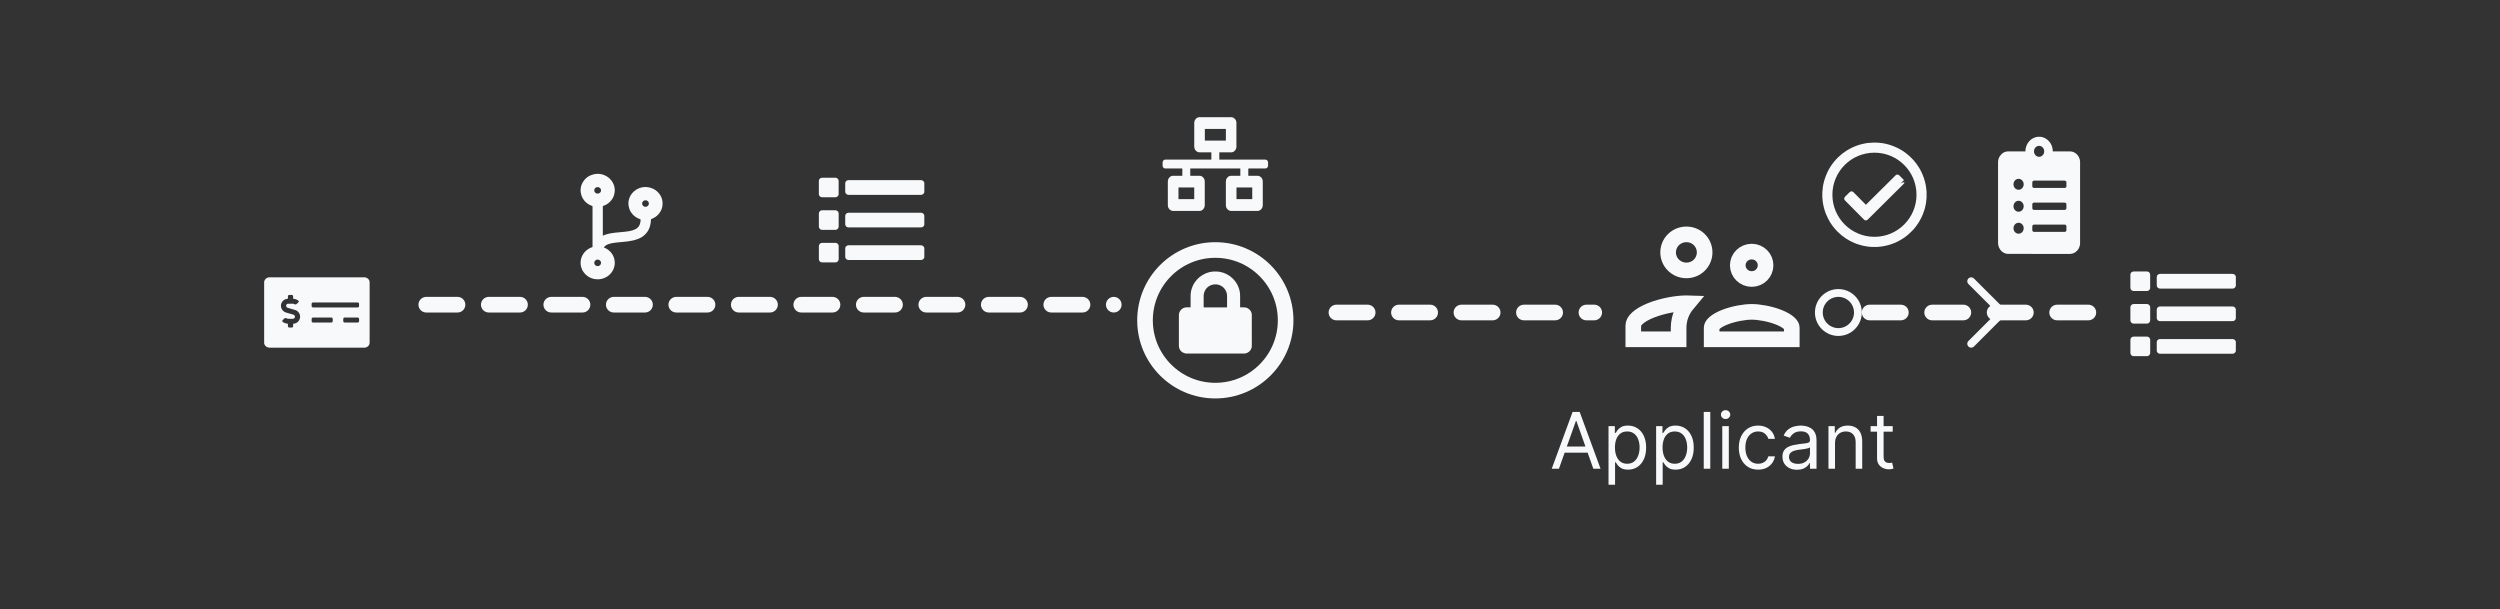 <svg width="320" height="78" viewBox="0 0 320 78" fill="none" xmlns="http://www.w3.org/2000/svg">
<rect x="0" y="0" width="320" height="78" fill="#333333" stroke="none"/>
<line x1="171.062" y1="40" x2="204.062" y2="40" stroke="#F8F9FA" stroke-width="2" stroke-linecap="round" stroke-dasharray="4 4"/>
<line x1="239.312" y1="40" x2="267.312" y2="40" stroke="#F8F9FA" stroke-width="2" stroke-linecap="round" stroke-dasharray="4 4"/>
<path d="M252.312 36L256.313 40L252.312 44" stroke="#F8F9FA" stroke-linecap="round"/>
<circle cx="235.312" cy="40" r="2.5" stroke="#F8F9FA"/>
<line x1="54.562" y1="39" x2="142.562" y2="39" stroke="#F8F9FA" stroke-width="2" stroke-linecap="round" stroke-dasharray="4 4"/>
<circle cx="155.562" cy="41" r="9" stroke="#F8F9FA" stroke-width="2"/>
<path d="M84.797 25.812C84.786 25.718 84.77 25.625 84.747 25.532C84.709 25.378 84.65 25.23 84.574 25.088C84.467 24.889 84.332 24.709 84.167 24.551C83.986 24.378 83.781 24.236 83.548 24.136C83.416 24.08 83.277 24.035 83.137 23.997C83.038 23.971 82.932 23.966 82.83 23.951C82.661 23.925 82.493 23.938 82.325 23.958C82.145 23.979 81.969 24.026 81.801 24.092C81.555 24.189 81.332 24.324 81.138 24.5C80.846 24.765 80.64 25.081 80.526 25.453C80.472 25.631 80.44 25.811 80.437 25.994C80.435 26.133 80.45 26.274 80.474 26.412C80.496 26.541 80.531 26.669 80.577 26.792C80.666 27.034 80.804 27.251 80.981 27.442C81.238 27.722 81.548 27.927 81.918 28.046C81.978 28.065 82.005 28.106 82 28.167C81.999 28.17 81.999 28.172 81.999 28.175C81.992 28.357 81.958 28.533 81.898 28.705C81.817 28.936 81.674 29.123 81.464 29.26C81.314 29.358 81.152 29.429 80.979 29.478C80.867 29.51 80.754 29.541 80.64 29.567C80.546 29.587 80.449 29.6 80.353 29.614C80.236 29.631 80.118 29.649 80 29.662C79.84 29.68 79.678 29.693 79.517 29.708C79.342 29.725 79.166 29.741 78.99 29.758C78.889 29.768 78.788 29.776 78.688 29.789C78.573 29.804 78.458 29.822 78.343 29.839C78.251 29.854 78.159 29.866 78.069 29.885C77.945 29.912 77.822 29.941 77.7 29.975C77.583 30.008 77.467 30.047 77.352 30.087C77.288 30.108 77.228 30.137 77.16 30.164V30.106C77.16 28.883 77.16 27.66 77.16 26.436C77.16 26.426 77.161 26.415 77.16 26.405C77.158 26.383 77.168 26.373 77.19 26.365C77.255 26.342 77.319 26.317 77.383 26.291C77.714 26.155 77.989 25.947 78.213 25.676C78.402 25.449 78.54 25.197 78.612 24.913C78.641 24.797 78.667 24.679 78.68 24.561C78.703 24.368 78.691 24.176 78.655 23.985C78.627 23.834 78.583 23.688 78.522 23.548C78.461 23.407 78.384 23.275 78.293 23.15C78.028 22.786 77.676 22.53 77.245 22.375C77.062 22.309 76.872 22.272 76.678 22.257C76.465 22.242 76.252 22.25 76.044 22.298C75.905 22.331 75.767 22.375 75.635 22.427C75.304 22.558 75.03 22.764 74.805 23.03C74.644 23.219 74.523 23.43 74.438 23.661C74.387 23.802 74.35 23.946 74.331 24.093C74.305 24.291 74.306 24.488 74.341 24.686C74.364 24.816 74.396 24.942 74.44 25.067C74.524 25.303 74.65 25.515 74.815 25.706C75.075 26.009 75.399 26.226 75.785 26.355C75.83 26.37 75.844 26.388 75.844 26.434C75.843 28.145 75.843 29.855 75.843 31.566C75.843 31.574 75.842 31.582 75.843 31.59C75.846 31.616 75.837 31.628 75.808 31.638C75.735 31.662 75.662 31.688 75.592 31.719C75.293 31.854 75.035 32.042 74.824 32.287C74.612 32.533 74.462 32.811 74.381 33.123C74.347 33.256 74.324 33.391 74.316 33.528C74.302 33.763 74.331 33.994 74.398 34.221C74.46 34.43 74.553 34.626 74.678 34.807C74.825 35.021 75.007 35.202 75.223 35.353C75.389 35.469 75.568 35.561 75.76 35.628C75.923 35.684 76.091 35.725 76.265 35.737C76.281 35.739 76.297 35.746 76.312 35.75H76.691C76.707 35.746 76.722 35.739 76.739 35.737C76.922 35.722 77.098 35.678 77.271 35.617C77.556 35.515 77.806 35.361 78.023 35.158C78.276 34.921 78.46 34.643 78.574 34.319C78.627 34.166 78.663 34.01 78.68 33.851C78.698 33.69 78.694 33.529 78.671 33.368C78.651 33.217 78.615 33.071 78.563 32.929C78.499 32.752 78.411 32.586 78.298 32.434C78.069 32.124 77.779 31.883 77.417 31.727C77.377 31.709 77.338 31.691 77.285 31.667C77.347 31.601 77.398 31.538 77.457 31.483C77.571 31.375 77.712 31.307 77.861 31.255C77.953 31.223 78.047 31.198 78.141 31.172C78.204 31.155 78.268 31.142 78.332 31.13C78.426 31.112 78.52 31.093 78.614 31.08C78.747 31.062 78.88 31.048 79.014 31.033C79.121 31.021 79.229 31.01 79.337 31C79.42 30.992 79.503 30.986 79.586 30.978C79.699 30.968 79.812 30.956 79.925 30.945C80.067 30.93 80.209 30.919 80.35 30.899C80.526 30.873 80.703 30.843 80.878 30.809C81.004 30.785 81.131 30.762 81.252 30.724C81.428 30.67 81.601 30.606 81.772 30.54C81.982 30.458 82.173 30.343 82.35 30.207C82.569 30.041 82.752 29.844 82.901 29.615C83.027 29.42 83.123 29.213 83.187 28.993C83.228 28.854 83.262 28.712 83.284 28.569C83.308 28.415 83.317 28.259 83.326 28.103C83.329 28.063 83.341 28.041 83.379 28.03C83.402 28.023 83.425 28.015 83.448 28.006C83.781 27.876 84.061 27.677 84.293 27.415C84.534 27.143 84.692 26.831 84.768 26.482C84.794 26.36 84.805 26.234 84.811 26.109C84.816 26.01 84.808 25.911 84.797 25.812ZM76.499 34.063C76.255 34.062 76.064 33.879 76.064 33.641C76.063 33.414 76.26 33.225 76.501 33.224C76.734 33.224 76.942 33.42 76.931 33.644C76.941 33.867 76.741 34.065 76.499 34.063ZM76.497 24.784C76.258 24.782 76.064 24.595 76.064 24.368C76.063 24.13 76.255 23.947 76.499 23.945C76.741 23.944 76.94 24.141 76.931 24.364C76.942 24.59 76.732 24.786 76.497 24.784ZM82.622 26.469C82.384 26.478 82.185 26.27 82.188 26.049C82.191 25.823 82.385 25.631 82.625 25.632C82.862 25.632 83.057 25.824 83.058 26.054C83.058 26.28 82.858 26.477 82.622 26.469Z" fill="#F8F9FA"/>
<path d="M162.292 20.677C162.231 20.52 162.122 20.442 161.971 20.433C161.954 20.432 161.937 20.433 161.921 20.433H156.138C156.064 20.433 156.073 20.438 156.072 20.359C156.072 20.092 156.072 19.825 156.072 19.558V19.499H156.12C156.615 19.499 157.111 19.5 157.606 19.499C157.792 19.498 157.947 19.415 158.076 19.268C158.16 19.173 158.216 19.06 158.246 18.932C158.256 18.889 158.263 18.844 158.263 18.8C158.263 17.767 158.265 16.734 158.262 15.701C158.261 15.498 158.175 15.329 158.042 15.193C157.949 15.099 157.842 15.034 157.716 15.015C157.667 15.007 157.617 15.001 157.568 15.001C156.226 15 154.884 15 153.542 15C153.303 15 153.117 15.114 152.979 15.328C152.925 15.412 152.887 15.505 152.876 15.609C152.871 15.659 152.864 15.709 152.864 15.758C152.863 16.758 152.862 17.758 152.864 18.758C152.864 19.03 152.977 19.237 153.18 19.385C153.29 19.465 153.41 19.5 153.54 19.499C154.028 19.498 154.517 19.499 155.005 19.499H155.051C155.052 19.519 155.053 19.536 155.053 19.553C155.053 19.827 155.053 20.101 155.053 20.374C155.053 20.432 155.053 20.433 154.999 20.433C153.062 20.433 151.124 20.433 149.186 20.432C149.06 20.432 148.952 20.474 148.877 20.591C148.854 20.626 148.842 20.671 148.825 20.711C148.822 20.717 148.817 20.722 148.812 20.728V21.272C148.819 21.289 148.826 21.306 148.833 21.323C148.894 21.479 149.002 21.558 149.154 21.565C149.17 21.566 149.185 21.566 149.201 21.566H151.285C151.321 21.566 151.338 21.585 151.339 21.624C151.339 21.898 151.339 22.171 151.338 22.445C151.338 22.462 151.337 22.479 151.336 22.499H151.287C150.913 22.499 150.538 22.5 150.163 22.499C149.923 22.498 149.737 22.612 149.599 22.826C149.545 22.91 149.506 23.003 149.495 23.107C149.489 23.163 149.482 23.22 149.482 23.276C149.481 24.273 149.48 25.271 149.483 26.268C149.483 26.535 149.598 26.738 149.798 26.884C149.91 26.965 150.032 27 150.164 27C151.29 26.999 152.415 27 153.541 26.998C153.786 26.998 153.972 26.873 154.106 26.647C154.177 26.526 154.209 26.395 154.209 26.251C154.208 25.25 154.209 24.248 154.208 23.247C154.208 22.971 154.096 22.762 153.89 22.613C153.82 22.561 153.744 22.525 153.661 22.514C153.612 22.507 153.564 22.5 153.516 22.5C153.144 22.499 152.773 22.499 152.402 22.499H152.357C152.356 22.481 152.354 22.467 152.354 22.453C152.354 22.174 152.355 21.895 152.354 21.615C152.353 21.575 152.364 21.564 152.4 21.564C154.506 21.565 156.612 21.565 158.719 21.564C158.752 21.564 158.764 21.573 158.764 21.613C158.763 21.893 158.764 22.174 158.764 22.454C158.764 22.467 158.762 22.48 158.761 22.499H158.718C158.342 22.499 157.966 22.5 157.59 22.499C157.352 22.499 157.167 22.611 157.029 22.824C156.974 22.909 156.934 23.002 156.923 23.108C156.918 23.159 156.911 23.21 156.911 23.261C156.91 24.261 156.909 25.261 156.911 26.261C156.911 26.532 157.025 26.737 157.227 26.885C157.337 26.965 157.456 27 157.587 27C158.714 26.999 159.84 26.998 160.967 27C161.265 27 161.521 26.774 161.605 26.483C161.625 26.414 161.636 26.338 161.636 26.266C161.638 25.255 161.638 24.244 161.636 23.234C161.635 22.965 161.522 22.761 161.32 22.614C161.21 22.534 161.089 22.499 160.957 22.499C160.582 22.5 160.208 22.499 159.833 22.499H159.785C159.784 22.481 159.783 22.464 159.783 22.448C159.783 22.172 159.783 21.897 159.783 21.622C159.783 21.584 159.8 21.565 159.833 21.565C160.539 21.565 161.244 21.565 161.949 21.565C162.072 21.565 162.175 21.52 162.248 21.407C162.271 21.372 162.283 21.328 162.3 21.287C162.303 21.281 162.308 21.276 162.312 21.27V20.728C162.306 20.711 162.299 20.694 162.292 20.677L162.292 20.677ZM152.862 23.999V25.491H150.845V23.999H152.862ZM154.22 17.999V16.507H156.912V17.999H154.22ZM160.287 23.999V25.491H158.27V23.999H160.287Z" fill="#F8F9FA"/>
<path d="M118.313 23.397V24.603C118.304 24.625 118.294 24.647 118.286 24.669C118.234 24.816 118.078 24.93 117.919 24.938C117.899 24.939 117.879 24.939 117.858 24.939C114.787 24.939 111.715 24.939 108.643 24.939C108.502 24.939 108.382 24.898 108.289 24.793C108.226 24.721 108.189 24.636 108.189 24.54C108.188 24.179 108.186 23.818 108.19 23.458C108.192 23.292 108.281 23.174 108.429 23.1C108.494 23.068 108.565 23.058 108.639 23.058C111.714 23.058 114.789 23.058 117.865 23.058C118.054 23.058 118.196 23.138 118.279 23.31C118.292 23.338 118.301 23.368 118.313 23.397Z" fill="#F8F9FA"/>
<path d="M118.313 31.736V32.942C118.304 32.964 118.294 32.986 118.286 33.008C118.234 33.156 118.078 33.27 117.919 33.277C117.899 33.278 117.879 33.278 117.858 33.278C114.787 33.278 111.715 33.278 108.643 33.279C108.502 33.279 108.382 33.238 108.289 33.132C108.226 33.06 108.189 32.975 108.189 32.879C108.188 32.518 108.186 32.158 108.19 31.797C108.192 31.632 108.281 31.514 108.429 31.44C108.494 31.407 108.565 31.397 108.639 31.397C111.714 31.398 114.789 31.397 117.865 31.398C118.054 31.398 118.196 31.478 118.279 31.65C118.292 31.677 118.301 31.707 118.313 31.736Z" fill="#F8F9FA"/>
<path d="M118.312 27.57V28.769C118.303 28.791 118.294 28.814 118.285 28.836C118.234 28.966 118.142 29.054 118.006 29.089C117.955 29.102 117.9 29.104 117.847 29.104C115.874 29.105 113.901 29.105 111.927 29.105C110.831 29.105 109.735 29.104 108.639 29.106C108.518 29.106 108.411 29.079 108.322 28.996C108.237 28.917 108.188 28.821 108.188 28.704C108.187 28.348 108.188 27.992 108.188 27.636C108.187 27.429 108.363 27.246 108.562 27.233C108.599 27.231 108.637 27.229 108.674 27.229C111.73 27.228 114.786 27.228 117.843 27.228C117.953 27.228 118.058 27.245 118.147 27.315C118.224 27.375 118.277 27.45 118.299 27.545C118.301 27.554 118.308 27.562 118.312 27.57Z" fill="#F8F9FA"/>
<path d="M107.349 28.986C107.349 29.184 107.24 29.336 107.053 29.401C107.018 29.412 106.98 29.42 106.944 29.42C106.369 29.421 105.793 29.423 105.217 29.42C105.037 29.419 104.866 29.281 104.829 29.104C104.821 29.065 104.816 29.025 104.816 28.986C104.815 28.713 104.815 28.44 104.815 28.166C104.815 27.893 104.818 27.618 104.814 27.343C104.812 27.14 104.951 26.978 105.124 26.931C105.163 26.92 105.205 26.916 105.245 26.916C105.803 26.915 106.36 26.914 106.918 26.915C107.122 26.915 107.287 27.044 107.337 27.238C107.346 27.274 107.349 27.311 107.349 27.347C107.349 27.894 107.35 28.44 107.349 28.986Z" fill="#F8F9FA"/>
<path d="M107.346 24.82C107.345 24.984 107.276 25.114 107.129 25.197C107.075 25.228 107.018 25.248 106.955 25.249C106.876 25.25 106.797 25.251 106.718 25.251C106.232 25.251 105.745 25.25 105.258 25.252C105.14 25.252 105.035 25.221 104.949 25.142C104.862 25.062 104.813 24.963 104.813 24.843C104.813 24.28 104.813 23.718 104.813 23.155C104.812 22.986 104.934 22.83 105.079 22.778C105.137 22.756 105.195 22.75 105.256 22.75C105.53 22.75 105.804 22.75 106.078 22.75V22.751C106.365 22.751 106.652 22.749 106.939 22.752C107.102 22.753 107.219 22.834 107.297 22.974C107.333 23.038 107.346 23.107 107.346 23.178C107.347 23.725 107.348 24.273 107.346 24.82Z" fill="#F8F9FA"/>
<path d="M107.351 33.159C107.35 33.344 107.251 33.497 107.063 33.567C107.032 33.578 106.998 33.584 106.965 33.584C106.376 33.585 105.788 33.586 105.199 33.584C105.054 33.583 104.905 33.475 104.846 33.325C104.825 33.272 104.817 33.218 104.817 33.16C104.818 32.611 104.819 32.061 104.816 31.511C104.815 31.317 104.935 31.165 105.101 31.107C105.15 31.09 105.206 31.088 105.259 31.087C105.534 31.086 105.809 31.087 106.084 31.087V31.087C106.371 31.087 106.658 31.085 106.945 31.088C107.107 31.09 107.223 31.172 107.301 31.309C107.337 31.373 107.351 31.442 107.351 31.513C107.351 32.062 107.352 32.61 107.351 33.159Z" fill="#F8F9FA"/>
<path d="M286.188 35.397V36.603C286.179 36.625 286.169 36.647 286.161 36.669C286.109 36.816 285.953 36.93 285.794 36.938C285.774 36.939 285.754 36.939 285.733 36.939C282.662 36.939 279.59 36.938 276.518 36.939C276.377 36.939 276.257 36.898 276.164 36.792C276.101 36.721 276.064 36.636 276.064 36.539C276.063 36.179 276.061 35.818 276.065 35.458C276.067 35.292 276.156 35.174 276.304 35.1C276.369 35.068 276.44 35.058 276.514 35.058C279.589 35.058 282.664 35.058 285.74 35.058C285.929 35.058 286.071 35.138 286.154 35.31C286.167 35.338 286.176 35.368 286.188 35.397Z" fill="#F8F9FA"/>
<path d="M286.188 43.736V44.942C286.179 44.964 286.169 44.986 286.161 45.008C286.109 45.156 285.953 45.27 285.794 45.277C285.774 45.278 285.754 45.278 285.733 45.278C282.662 45.278 279.59 45.278 276.518 45.279C276.377 45.279 276.257 45.238 276.164 45.132C276.101 45.06 276.064 44.975 276.064 44.879C276.063 44.518 276.061 44.158 276.065 43.797C276.067 43.632 276.156 43.514 276.304 43.44C276.369 43.407 276.44 43.397 276.514 43.397C279.589 43.398 282.664 43.397 285.74 43.398C285.929 43.398 286.071 43.478 286.154 43.65C286.167 43.678 286.176 43.707 286.188 43.736Z" fill="#F8F9FA"/>
<path d="M286.187 39.57V40.769C286.178 40.791 286.169 40.814 286.16 40.836C286.109 40.966 286.017 41.054 285.881 41.089C285.83 41.102 285.775 41.104 285.722 41.104C283.749 41.105 281.776 41.105 279.802 41.105C278.706 41.105 277.61 41.104 276.514 41.106C276.393 41.106 276.286 41.079 276.197 40.996C276.112 40.917 276.063 40.821 276.063 40.704C276.062 40.348 276.063 39.992 276.063 39.636C276.062 39.429 276.238 39.246 276.437 39.233C276.474 39.231 276.512 39.228 276.549 39.228C279.605 39.228 282.661 39.228 285.718 39.228C285.828 39.228 285.933 39.245 286.022 39.315C286.099 39.375 286.152 39.45 286.174 39.545C286.176 39.554 286.183 39.562 286.187 39.57Z" fill="#F8F9FA"/>
<path d="M275.224 40.986C275.224 41.184 275.115 41.336 274.928 41.401C274.893 41.412 274.855 41.42 274.819 41.42C274.244 41.421 273.668 41.423 273.092 41.42C272.912 41.419 272.741 41.281 272.704 41.104C272.696 41.065 272.691 41.025 272.691 40.986C272.69 40.713 272.69 40.44 272.69 40.166C272.69 39.893 272.693 39.618 272.689 39.343C272.687 39.139 272.826 38.978 272.999 38.931C273.038 38.92 273.08 38.916 273.12 38.916C273.678 38.914 274.235 38.914 274.793 38.915C274.997 38.915 275.162 39.044 275.212 39.238C275.221 39.274 275.224 39.311 275.224 39.347C275.224 39.894 275.225 40.44 275.224 40.986Z" fill="#F8F9FA"/>
<path d="M275.221 36.82C275.22 36.984 275.151 37.114 275.004 37.197C274.95 37.228 274.893 37.248 274.83 37.249C274.751 37.25 274.672 37.251 274.593 37.251C274.107 37.251 273.62 37.25 273.133 37.252C273.015 37.252 272.91 37.221 272.824 37.142C272.737 37.062 272.688 36.963 272.688 36.843C272.688 36.281 272.688 35.718 272.688 35.155C272.687 34.986 272.809 34.83 272.954 34.778C273.012 34.756 273.07 34.75 273.131 34.75C273.405 34.75 273.679 34.75 273.953 34.75V34.751C274.24 34.751 274.527 34.749 274.814 34.752C274.977 34.753 275.094 34.834 275.172 34.974C275.208 35.038 275.221 35.107 275.221 35.178C275.222 35.725 275.223 36.273 275.221 36.82Z" fill="#F8F9FA"/>
<path d="M275.226 45.159C275.225 45.344 275.126 45.497 274.938 45.567C274.907 45.578 274.873 45.584 274.84 45.584C274.251 45.585 273.663 45.586 273.074 45.584C272.929 45.583 272.78 45.475 272.721 45.325C272.7 45.272 272.692 45.218 272.692 45.16C272.693 44.611 272.694 44.061 272.691 43.511C272.69 43.316 272.81 43.165 272.976 43.107C273.025 43.09 273.081 43.088 273.134 43.087C273.409 43.086 273.684 43.087 273.959 43.087V43.087C274.246 43.087 274.533 43.085 274.82 43.088C274.982 43.09 275.098 43.172 275.176 43.309C275.212 43.373 275.226 43.442 275.226 43.513C275.226 44.062 275.227 44.61 275.226 45.159Z" fill="#F8F9FA"/>
<path d="M266.238 20.582C266.209 20.307 266.101 20.069 265.933 19.861C265.733 19.613 265.48 19.458 265.179 19.399C265.098 19.383 265.014 19.378 264.932 19.378C264.233 19.376 263.534 19.377 262.835 19.377H262.757C262.742 18.757 262.512 18.254 262.056 17.879C261.707 17.592 261.306 17.473 260.868 17.505C260.033 17.568 259.261 18.318 259.247 19.377H259.175C258.478 19.377 257.78 19.378 257.083 19.377C256.623 19.376 256.26 19.579 255.99 19.973C255.835 20.201 255.757 20.46 255.751 20.743C255.75 20.756 255.75 20.77 255.75 20.783C255.75 24.219 255.75 27.656 255.75 31.093C255.75 31.314 255.794 31.524 255.888 31.72C256.089 32.136 256.406 32.39 256.835 32.48C256.91 32.495 256.988 32.498 257.064 32.498C257.657 32.5 258.251 32.499 258.845 32.499C260.872 32.499 262.899 32.498 264.926 32.5C265.2 32.5 265.449 32.425 265.674 32.26C265.976 32.04 266.162 31.737 266.232 31.353C266.239 31.319 266.244 31.284 266.25 31.249V20.627C266.246 20.612 266.24 20.597 266.238 20.582ZM258.378 22.889C258.731 22.883 259.03 23.201 259.033 23.582C259.036 23.979 258.729 24.29 258.385 24.291C258.022 24.292 257.728 23.98 257.726 23.593C257.725 23.186 258.039 22.885 258.378 22.889ZM258.378 29.915C258.018 29.913 257.725 29.598 257.727 29.21C257.728 28.805 258.042 28.512 258.379 28.512C258.732 28.511 259.04 28.828 259.032 29.213C259.039 29.606 258.725 29.917 258.378 29.915ZM258.383 27.102C258.023 27.104 257.729 26.793 257.727 26.409C257.724 26.02 258.015 25.702 258.374 25.699C258.725 25.696 259.031 26.008 259.033 26.396C259.036 26.784 258.735 27.105 258.383 27.102ZM260.351 19.369C260.357 18.96 260.656 18.668 261.009 18.67C261.374 18.673 261.659 18.984 261.659 19.377C261.653 19.774 261.358 20.074 260.998 20.073C260.641 20.072 260.345 19.75 260.351 19.369ZM260.135 23.334C260.138 23.221 260.23 23.131 260.338 23.121C260.355 23.12 260.371 23.12 260.388 23.12C261.674 23.12 262.96 23.12 264.246 23.121C264.277 23.121 264.308 23.122 264.338 23.13C264.434 23.157 264.5 23.24 264.502 23.345C264.505 23.507 264.505 23.669 264.502 23.83C264.5 23.97 264.384 24.06 264.291 24.054C264.269 24.053 264.246 24.055 264.223 24.055C263.588 24.055 262.954 24.055 262.319 24.055C261.684 24.055 261.045 24.055 260.408 24.055C260.384 24.055 260.359 24.055 260.334 24.053C260.229 24.047 260.139 23.959 260.135 23.846C260.131 23.675 260.131 23.505 260.135 23.334ZM264.502 29.458C264.5 29.596 264.385 29.687 264.29 29.681C264.268 29.68 264.245 29.681 264.222 29.681H260.414C260.391 29.681 260.368 29.68 260.345 29.681C260.229 29.686 260.13 29.566 260.133 29.451C260.134 29.376 260.133 29.301 260.133 29.226C260.133 29.146 260.132 29.066 260.133 28.986C260.136 28.847 260.228 28.751 260.358 28.747C260.372 28.747 260.387 28.747 260.401 28.747C261.679 28.747 262.957 28.747 264.235 28.747C264.269 28.747 264.305 28.748 264.339 28.758C264.435 28.783 264.5 28.867 264.502 28.973C264.505 29.135 264.505 29.297 264.502 29.458H264.502ZM264.502 26.644C264.499 26.769 264.407 26.863 264.29 26.869C264.274 26.87 264.257 26.87 264.241 26.87C262.959 26.87 261.677 26.87 260.395 26.869C260.358 26.869 260.32 26.866 260.285 26.856C260.201 26.831 260.137 26.75 260.135 26.657C260.131 26.487 260.131 26.316 260.135 26.146C260.138 26.033 260.228 25.944 260.333 25.937C260.36 25.935 260.387 25.936 260.414 25.936C261.051 25.936 261.687 25.936 262.324 25.936C262.961 25.936 263.602 25.936 264.241 25.936C264.278 25.936 264.316 25.936 264.351 25.946C264.438 25.971 264.501 26.059 264.502 26.159C264.505 26.321 264.506 26.482 264.502 26.644Z" fill="#F8F9FA"/>
<path d="M246.601 24.609C246.601 24.573 246.6 24.537 246.597 24.502C246.581 24.343 246.565 24.184 246.546 24.026C246.534 23.924 246.521 23.822 246.501 23.722C246.469 23.566 246.435 23.409 246.395 23.254C246.352 23.092 246.307 22.93 246.252 22.771C246.192 22.599 246.121 22.43 246.051 22.26C245.939 21.983 245.797 21.722 245.643 21.467C245.424 21.104 245.172 20.766 244.888 20.452C244.569 20.099 244.216 19.783 243.83 19.505C243.551 19.304 243.26 19.122 242.951 18.971C242.781 18.887 242.607 18.809 242.432 18.737C242.283 18.675 242.129 18.622 241.977 18.57C241.885 18.538 241.792 18.513 241.699 18.488C241.61 18.463 241.521 18.44 241.431 18.418C241.362 18.402 241.291 18.389 241.221 18.375C241.132 18.358 241.042 18.337 240.952 18.325C240.818 18.306 240.683 18.289 240.548 18.28C240.328 18.266 240.107 18.247 239.886 18.25C239.622 18.255 239.358 18.281 239.094 18.299C239.029 18.304 238.964 18.314 238.9 18.325C238.783 18.346 238.666 18.368 238.55 18.393C238.405 18.425 238.26 18.457 238.118 18.497C237.969 18.54 237.82 18.587 237.675 18.642C237.466 18.722 237.255 18.8 237.055 18.899C236.81 19.021 236.569 19.153 236.336 19.298C235.965 19.528 235.626 19.801 235.311 20.103C235.121 20.285 234.944 20.477 234.777 20.679C234.438 21.09 234.15 21.534 233.92 22.015C233.833 22.196 233.756 22.383 233.683 22.571C233.621 22.733 233.568 22.899 233.517 23.065C233.485 23.167 233.461 23.272 233.436 23.376C233.412 23.475 233.388 23.574 233.368 23.674C233.35 23.769 233.334 23.865 233.323 23.961C233.3 24.179 233.273 24.397 233.26 24.616C233.238 24.983 233.252 25.351 233.299 25.716C233.313 25.831 233.325 25.946 233.345 26.059C233.371 26.202 233.403 26.345 233.436 26.486C233.465 26.606 233.496 26.725 233.532 26.842C233.581 27.002 233.627 27.164 233.69 27.318C233.782 27.541 233.882 27.761 233.988 27.977C234.14 28.292 234.329 28.585 234.534 28.868C234.736 29.145 234.958 29.405 235.2 29.648C235.526 29.976 235.882 30.266 236.268 30.52C236.592 30.733 236.932 30.917 237.289 31.07C237.557 31.185 237.831 31.287 238.113 31.36C238.253 31.397 238.391 31.438 238.532 31.467C238.716 31.504 238.902 31.535 239.088 31.563C239.2 31.579 239.314 31.583 239.426 31.593C239.452 31.595 239.478 31.602 239.504 31.606H240.359C240.388 31.602 240.416 31.596 240.445 31.593C240.591 31.577 240.739 31.568 240.884 31.546C241.045 31.521 241.205 31.488 241.365 31.455C241.504 31.425 241.644 31.395 241.781 31.354C241.947 31.305 242.112 31.249 242.275 31.189C242.515 31.101 242.749 30.998 242.975 30.879C243.11 30.808 243.243 30.732 243.374 30.655C243.666 30.485 243.941 30.29 244.197 30.071C244.389 29.906 244.572 29.73 244.752 29.551C244.945 29.36 245.117 29.15 245.279 28.932C245.517 28.613 245.73 28.278 245.902 27.919C245.978 27.76 246.056 27.601 246.121 27.438C246.196 27.249 246.261 27.057 246.325 26.864C246.36 26.759 246.384 26.65 246.411 26.543C246.426 26.483 246.439 26.422 246.452 26.361C246.475 26.251 246.501 26.141 246.519 26.03C246.538 25.915 246.553 25.799 246.564 25.683C246.579 25.537 246.596 25.391 246.6 25.245C246.606 25.033 246.602 24.821 246.601 24.609ZM239.929 30.314C236.961 30.312 234.549 27.91 234.546 24.927C234.55 21.967 236.93 19.547 239.928 19.543C242.892 19.538 245.31 21.94 245.312 24.926C245.315 27.902 242.897 30.315 239.929 30.314Z" fill="#F8F9FA"/>
<path d="M243.753 23.436C243.716 23.488 243.673 23.536 243.628 23.582C243.364 23.845 243.1 24.108 242.835 24.37C242.591 24.612 242.345 24.853 242.101 25.095C241.893 25.302 241.686 25.511 241.477 25.718C241.267 25.927 241.056 26.136 240.845 26.345C240.605 26.584 240.364 26.822 240.124 27.061C239.91 27.273 239.696 27.486 239.482 27.699C239.339 27.841 239.195 27.982 239.051 28.123C238.925 28.245 238.731 28.246 238.605 28.123C238.467 27.988 238.332 27.85 238.196 27.713C237.988 27.505 237.781 27.297 237.574 27.087C237.379 26.891 237.186 26.693 236.991 26.496C236.806 26.309 236.621 26.123 236.435 25.936C236.34 25.84 236.243 25.745 236.15 25.647C236.025 25.516 236.03 25.318 236.157 25.191C236.355 24.995 236.553 24.798 236.75 24.602C236.815 24.536 236.893 24.494 236.984 24.491C237.083 24.488 237.168 24.527 237.239 24.599C237.53 24.894 237.822 25.187 238.113 25.481C238.343 25.714 238.573 25.946 238.802 26.18C238.827 26.204 238.841 26.206 238.868 26.18C239.187 25.861 239.508 25.545 239.828 25.227C240.136 24.921 240.443 24.614 240.751 24.308C241.012 24.049 241.275 23.791 241.537 23.532C241.903 23.169 242.268 22.805 242.633 22.441C242.767 22.307 242.972 22.306 243.107 22.445C243.297 22.64 243.49 22.831 243.683 23.023C243.702 23.042 243.703 23.056 243.684 23.074C243.561 23.195 243.439 23.316 243.317 23.437C243.305 23.449 243.295 23.461 243.282 23.475C243.381 23.432 243.475 23.389 243.57 23.352C243.608 23.337 243.652 23.332 243.693 23.327C243.721 23.323 243.755 23.324 243.763 23.356C243.769 23.381 243.768 23.416 243.753 23.436Z" fill="#F8F9FA"/>
<path d="M47.312 36.165C47.312 36.142 47.313 36.118 47.312 36.094C47.306 35.992 47.274 35.898 47.218 35.812C47.18 35.754 47.139 35.696 47.08 35.655C47.03 35.621 46.98 35.586 46.925 35.561C46.872 35.536 46.813 35.522 46.756 35.504C46.747 35.501 46.737 35.502 46.727 35.502C46.684 35.501 46.64 35.501 46.597 35.501H34.528C34.505 35.501 34.483 35.502 34.461 35.501C34.391 35.496 34.328 35.518 34.263 35.537C34.145 35.571 34.052 35.64 33.972 35.724C33.932 35.766 33.902 35.819 33.876 35.87C33.855 35.91 33.847 35.957 33.832 36C33.829 36.009 33.819 36.016 33.812 36.024V43.976C33.819 43.985 33.831 43.994 33.832 44.003C33.845 44.096 33.894 44.171 33.95 44.245C34.016 44.333 34.102 44.394 34.204 44.44C34.297 44.482 34.394 44.5 34.498 44.5C38.541 44.499 42.584 44.499 46.627 44.499C46.646 44.499 46.664 44.499 46.683 44.499C46.745 44.501 46.802 44.485 46.858 44.462C46.905 44.443 46.953 44.424 46.997 44.4C47.074 44.36 47.139 44.305 47.184 44.234C47.223 44.175 47.26 44.113 47.286 44.048C47.304 44 47.311 43.945 47.311 43.894C47.312 42.998 47.312 42.102 47.312 41.206V36.165V36.165ZM38.414 40.532C38.4 40.602 38.422 40.675 38.388 40.743C38.375 40.769 38.374 40.801 38.362 40.828C38.335 40.892 38.311 40.959 38.275 41.019C38.242 41.074 38.196 41.122 38.152 41.17C38.103 41.225 38.043 41.269 37.978 41.305C37.929 41.332 37.882 41.362 37.83 41.382C37.774 41.402 37.714 41.413 37.656 41.426C37.613 41.435 37.569 41.439 37.522 41.445V41.485C37.522 41.574 37.522 41.662 37.522 41.751C37.522 41.856 37.45 41.927 37.34 41.926C37.234 41.925 37.128 41.927 37.022 41.925C36.964 41.924 36.914 41.902 36.884 41.853C36.868 41.827 36.855 41.795 36.854 41.766C36.851 41.668 36.852 41.57 36.854 41.472C36.854 41.444 36.84 41.434 36.816 41.431C36.794 41.428 36.772 41.43 36.75 41.426C36.692 41.415 36.634 41.403 36.577 41.388C36.528 41.375 36.479 41.361 36.432 41.343C36.392 41.327 36.355 41.307 36.319 41.286C36.277 41.261 36.236 41.233 36.196 41.206C36.109 41.15 36.12 41.026 36.187 40.964C36.264 40.894 36.339 40.822 36.418 40.755C36.492 40.693 36.555 40.684 36.644 40.734C36.684 40.757 36.729 40.771 36.773 40.784C36.894 40.822 37.019 40.799 37.142 40.803C37.256 40.807 37.371 40.804 37.485 40.804C37.591 40.804 37.668 40.76 37.715 40.668C37.739 40.62 37.761 40.57 37.752 40.517C37.742 40.464 37.729 40.41 37.691 40.367C37.654 40.327 37.614 40.293 37.556 40.279C37.496 40.264 37.439 40.241 37.38 40.224C37.324 40.207 37.266 40.194 37.21 40.178C37.152 40.161 37.094 40.141 37.037 40.123C37.01 40.115 36.982 40.108 36.954 40.101C36.919 40.093 36.883 40.087 36.849 40.076C36.795 40.06 36.742 40.041 36.689 40.024C36.663 40.016 36.637 40.008 36.611 40.002C36.519 39.981 36.44 39.935 36.362 39.885C36.255 39.818 36.173 39.729 36.105 39.628C36.064 39.567 36.042 39.494 36.01 39.426C35.976 39.352 35.977 39.272 35.964 39.194C35.952 39.115 35.971 39.04 35.977 38.964C35.981 38.909 36.014 38.857 36.029 38.803C36.057 38.703 36.123 38.624 36.186 38.544C36.224 38.496 36.278 38.459 36.327 38.419C36.399 38.362 36.482 38.322 36.569 38.291C36.631 38.269 36.693 38.251 36.76 38.249C36.789 38.248 36.819 38.236 36.853 38.227V38.196C36.853 38.106 36.854 38.017 36.853 37.927C36.852 37.865 36.875 37.814 36.93 37.78C36.955 37.766 36.984 37.752 37.012 37.751C37.129 37.748 37.246 37.748 37.363 37.751C37.417 37.753 37.492 37.792 37.505 37.855C37.512 37.889 37.52 37.925 37.521 37.96C37.524 38.04 37.522 38.12 37.522 38.2C37.522 38.238 37.532 38.248 37.572 38.25C37.585 38.251 37.599 38.251 37.612 38.251C37.678 38.251 37.741 38.268 37.802 38.29C37.862 38.311 37.925 38.328 37.983 38.355C38.072 38.396 38.163 38.438 38.225 38.518C38.241 38.539 38.245 38.637 38.227 38.657C38.172 38.716 38.116 38.775 38.057 38.832C38.017 38.871 37.973 38.907 37.928 38.942C37.874 38.985 37.792 38.983 37.732 38.95C37.691 38.926 37.644 38.913 37.6 38.894C37.518 38.858 37.431 38.877 37.347 38.876C37.185 38.873 37.024 38.874 36.863 38.875C36.771 38.876 36.708 38.927 36.664 38.998C36.633 39.047 36.618 39.103 36.624 39.161C36.633 39.25 36.678 39.323 36.753 39.373C36.791 39.397 36.841 39.405 36.886 39.418C36.941 39.434 36.997 39.449 37.052 39.465C37.091 39.475 37.129 39.486 37.168 39.498C37.203 39.508 37.237 39.521 37.272 39.532C37.297 39.539 37.322 39.547 37.347 39.553C37.404 39.569 37.461 39.583 37.518 39.599C37.551 39.608 37.583 39.623 37.617 39.633C37.645 39.642 37.674 39.648 37.702 39.657C37.765 39.677 37.831 39.693 37.891 39.72C37.972 39.759 38.051 39.804 38.113 39.872C38.148 39.911 38.191 39.943 38.222 39.984C38.26 40.034 38.29 40.09 38.321 40.145C38.343 40.186 38.363 40.229 38.378 40.273C38.392 40.312 38.398 40.354 38.404 40.395C38.411 40.441 38.423 40.488 38.414 40.532H38.414ZM42.587 41.128C42.586 41.181 42.541 41.256 42.477 41.268C42.439 41.275 42.401 41.284 42.364 41.285C41.988 41.286 41.613 41.285 41.238 41.285C40.863 41.285 40.465 41.284 40.079 41.286C39.971 41.286 39.884 41.208 39.888 41.105C39.892 41.013 39.891 40.921 39.889 40.829C39.886 40.735 39.933 40.679 40.017 40.648C40.036 40.64 40.061 40.643 40.083 40.643C40.67 40.643 41.257 40.643 41.843 40.643C42.03 40.643 42.217 40.643 42.404 40.643C42.47 40.643 42.523 40.666 42.557 40.719C42.573 40.744 42.585 40.775 42.586 40.803C42.589 40.911 42.588 41.019 42.587 41.128ZM45.962 40.818C45.959 40.916 45.96 41.016 45.962 41.114C45.963 41.162 45.944 41.204 45.912 41.234C45.881 41.265 45.837 41.285 45.788 41.285C45.674 41.285 45.56 41.285 45.446 41.285C45.009 41.285 44.572 41.285 44.135 41.285C44.033 41.285 43.977 41.243 43.942 41.16C43.938 41.148 43.939 41.134 43.939 41.121C43.939 41.017 43.938 40.912 43.939 40.807C43.94 40.719 44.018 40.643 44.111 40.643C44.392 40.643 44.673 40.643 44.954 40.643C45.229 40.643 45.503 40.645 45.778 40.642C45.88 40.641 45.965 40.723 45.962 40.818V40.818ZM45.959 39.21C45.955 39.267 45.921 39.313 45.859 39.339C45.822 39.354 45.788 39.356 45.752 39.356C44.808 39.356 43.865 39.356 42.922 39.356C41.978 39.356 41.035 39.356 40.091 39.357C39.994 39.357 39.929 39.319 39.894 39.234C39.889 39.223 39.889 39.209 39.889 39.196C39.889 39.089 39.889 38.982 39.889 38.874C39.889 38.821 39.932 38.746 39.998 38.731C40.031 38.724 40.064 38.715 40.097 38.715C41.983 38.714 43.868 38.714 45.754 38.713C45.812 38.713 45.865 38.724 45.905 38.758C45.932 38.783 45.956 38.825 45.958 38.86C45.965 38.977 45.965 39.094 45.959 39.21H45.959Z" fill="#F8F9FA"/>
<path d="M159.35 45.25H151.783C151.775 45.247 151.767 45.242 151.759 45.24C151.704 45.229 151.647 45.222 151.594 45.205C151.417 45.148 151.264 45.051 151.142 44.911C150.977 44.722 150.897 44.502 150.897 44.253C150.896 42.949 150.896 41.645 150.897 40.341C150.897 40.214 150.917 40.09 150.965 39.972C151.023 39.826 151.11 39.7 151.228 39.595C151.38 39.461 151.558 39.379 151.759 39.35C151.834 39.34 151.912 39.34 151.989 39.339C152.112 39.338 152.235 39.339 152.359 39.339H152.397C152.397 39.322 152.397 39.31 152.397 39.297C152.397 38.812 152.396 38.327 152.398 37.843C152.399 37.733 152.41 37.623 152.419 37.514C152.432 37.363 152.46 37.213 152.506 37.067C152.545 36.942 152.586 36.818 152.632 36.695C152.699 36.517 152.792 36.35 152.896 36.19C153.07 35.921 153.282 35.685 153.529 35.479C153.763 35.286 154.019 35.13 154.298 35.008C154.464 34.936 154.636 34.881 154.811 34.836C154.9 34.813 154.99 34.795 155.08 34.782C155.184 34.767 155.288 34.754 155.393 34.751C155.533 34.748 155.674 34.752 155.814 34.758C155.975 34.765 156.134 34.791 156.29 34.831C156.365 34.85 156.441 34.865 156.514 34.889C156.627 34.928 156.74 34.967 156.85 35.015C157.081 35.115 157.297 35.242 157.497 35.395C157.748 35.586 157.965 35.808 158.149 36.062C158.315 36.292 158.447 36.54 158.545 36.806C158.602 36.961 158.647 37.12 158.679 37.282C158.699 37.381 158.713 37.481 158.722 37.582C158.731 37.692 158.734 37.803 158.735 37.913C158.736 38.375 158.735 38.837 158.735 39.299V39.339C158.751 39.339 158.762 39.339 158.773 39.339C158.874 39.339 158.975 39.336 159.076 39.34C159.19 39.343 159.304 39.349 159.417 39.36C159.504 39.368 159.586 39.4 159.665 39.438C159.868 39.536 160.022 39.683 160.125 39.882C160.19 40.008 160.229 40.14 160.229 40.283C160.229 41.61 160.228 42.937 160.23 44.264C160.23 44.39 160.211 44.51 160.164 44.626C160.101 44.785 160.003 44.918 159.871 45.025C159.726 45.143 159.56 45.218 159.371 45.241C159.364 45.242 159.357 45.247 159.35 45.25V45.25ZM155.566 39.345C156.049 39.345 156.533 39.345 157.016 39.345C157.048 39.345 157.064 39.329 157.064 39.298C157.064 38.837 157.065 38.375 157.064 37.913C157.064 37.792 157.054 37.672 157.028 37.553C156.992 37.395 156.933 37.247 156.847 37.11C156.681 36.842 156.45 36.644 156.157 36.517C156.02 36.458 155.876 36.419 155.729 36.405C155.581 36.392 155.433 36.394 155.285 36.423C155.156 36.448 155.031 36.487 154.913 36.544C154.675 36.659 154.48 36.824 154.329 37.04C154.201 37.222 154.121 37.423 154.085 37.641C154.071 37.724 154.068 37.811 154.068 37.896C154.067 38.365 154.067 38.834 154.067 39.303C154.067 39.331 154.082 39.345 154.11 39.345C154.595 39.345 155.081 39.345 155.566 39.345L155.566 39.345Z" fill="#F8F9FA"/>
<g clip-path="url(#clip0_1679_3470)">
<path d="M225.994 33.959C225.994 34.922 225.21 35.714 224.22 35.714C223.224 35.714 222.434 34.917 222.434 33.959C222.434 33.001 223.224 32.204 224.22 32.204C225.21 32.204 225.994 32.996 225.994 33.959ZM218.194 32.306C218.194 33.577 217.166 34.612 215.862 34.612C214.555 34.612 213.52 33.573 213.52 32.306C213.52 31.039 214.555 30 215.862 30C217.166 30 218.194 31.035 218.194 32.306ZM219.091 41.949C219.091 41.817 219.15 41.624 219.436 41.364C219.728 41.097 220.18 40.836 220.759 40.607C221.917 40.149 223.324 39.918 224.22 39.918C225.116 39.918 226.523 40.149 227.681 40.607C228.259 40.836 228.712 41.097 229.004 41.364C229.289 41.624 229.348 41.817 229.348 41.949V43.429H219.091V41.949ZM209.062 41.673C209.062 41.403 209.191 41.09 209.59 40.726C209.995 40.357 210.604 40.01 211.357 39.712C212.863 39.116 214.688 38.816 215.862 38.816C215.921 38.816 215.981 38.817 216.042 38.819C215.807 39.098 215.612 39.383 215.454 39.67C214.981 40.531 214.862 41.35 214.862 41.949V43.429H209.062V41.673Z" stroke="#F8F9FA" stroke-width="2"/>
</g>
<path d="M199.544 60H198.621L201.291 52.727H202.2L204.871 60H203.948L201.774 53.878H201.718L199.544 60ZM199.885 57.159H203.607V57.94H199.885V57.159ZM205.89 62.045V54.545H206.7V55.412H206.799C206.861 55.317 206.946 55.197 207.055 55.05C207.166 54.901 207.325 54.768 207.531 54.652C207.739 54.534 208.021 54.474 208.376 54.474C208.835 54.474 209.24 54.589 209.59 54.819C209.941 55.048 210.214 55.374 210.411 55.795C210.607 56.217 210.705 56.714 210.705 57.287C210.705 57.865 210.607 58.365 210.411 58.789C210.214 59.211 209.942 59.537 209.594 59.769C209.246 59.999 208.845 60.114 208.39 60.114C208.04 60.114 207.759 60.056 207.548 59.94C207.338 59.821 207.176 59.688 207.062 59.538C206.948 59.387 206.861 59.261 206.799 59.162H206.728V62.045H205.89ZM206.714 57.273C206.714 57.685 206.774 58.048 206.895 58.363C207.016 58.675 207.192 58.92 207.424 59.098C207.656 59.273 207.94 59.361 208.276 59.361C208.627 59.361 208.919 59.269 209.154 59.084C209.39 58.897 209.568 58.646 209.686 58.331C209.807 58.014 209.867 57.661 209.867 57.273C209.867 56.889 209.808 56.544 209.69 56.236C209.574 55.926 209.397 55.681 209.161 55.501C208.926 55.318 208.632 55.227 208.276 55.227C207.936 55.227 207.649 55.314 207.417 55.486C207.185 55.657 207.01 55.896 206.892 56.204C206.773 56.509 206.714 56.865 206.714 57.273ZM211.984 62.045V54.545H212.794V55.412H212.893C212.954 55.317 213.04 55.197 213.149 55.05C213.26 54.901 213.419 54.768 213.624 54.652C213.833 54.534 214.115 54.474 214.47 54.474C214.929 54.474 215.334 54.589 215.684 54.819C216.035 55.048 216.308 55.374 216.504 55.795C216.701 56.217 216.799 56.714 216.799 57.287C216.799 57.865 216.701 58.365 216.504 58.789C216.308 59.211 216.036 59.537 215.688 59.769C215.34 59.999 214.938 60.114 214.484 60.114C214.133 60.114 213.853 60.056 213.642 59.94C213.432 59.821 213.269 59.688 213.156 59.538C213.042 59.387 212.954 59.261 212.893 59.162H212.822V62.045H211.984ZM212.808 57.273C212.808 57.685 212.868 58.048 212.989 58.363C213.11 58.675 213.286 58.92 213.518 59.098C213.75 59.273 214.034 59.361 214.37 59.361C214.721 59.361 215.013 59.269 215.247 59.084C215.484 58.897 215.662 58.646 215.78 58.331C215.901 58.014 215.961 57.661 215.961 57.273C215.961 56.889 215.902 56.544 215.784 56.236C215.668 55.926 215.491 55.681 215.254 55.501C215.02 55.318 214.725 55.227 214.37 55.227C214.029 55.227 213.743 55.314 213.511 55.486C213.279 55.657 213.104 55.896 212.985 56.204C212.867 56.509 212.808 56.865 212.808 57.273ZM218.916 52.727V60H218.078V52.727H218.916ZM220.451 60V54.545H221.289V60H220.451ZM220.877 53.636C220.713 53.636 220.573 53.581 220.454 53.469C220.338 53.358 220.28 53.224 220.28 53.068C220.28 52.912 220.338 52.778 220.454 52.667C220.573 52.556 220.713 52.5 220.877 52.5C221.04 52.5 221.18 52.556 221.296 52.667C221.414 52.778 221.473 52.912 221.473 53.068C221.473 53.224 221.414 53.358 221.296 53.469C221.18 53.581 221.04 53.636 220.877 53.636ZM225.04 60.114C224.528 60.114 224.088 59.993 223.719 59.751C223.349 59.51 223.065 59.177 222.866 58.754C222.667 58.33 222.568 57.846 222.568 57.301C222.568 56.747 222.67 56.258 222.873 55.834C223.079 55.408 223.366 55.076 223.733 54.837C224.102 54.595 224.533 54.474 225.025 54.474C225.409 54.474 225.755 54.545 226.062 54.688C226.37 54.83 226.622 55.028 226.819 55.284C227.015 55.54 227.137 55.838 227.184 56.179H226.346C226.282 55.93 226.14 55.71 225.92 55.519C225.702 55.324 225.409 55.227 225.04 55.227C224.713 55.227 224.426 55.312 224.18 55.483C223.936 55.651 223.746 55.889 223.608 56.197C223.474 56.502 223.406 56.861 223.406 57.273C223.406 57.694 223.472 58.061 223.605 58.374C223.74 58.686 223.929 58.929 224.173 59.102C224.419 59.274 224.708 59.361 225.04 59.361C225.257 59.361 225.455 59.323 225.633 59.247C225.81 59.171 225.961 59.062 226.084 58.92C226.207 58.778 226.294 58.608 226.346 58.409H227.184C227.137 58.731 227.02 59.021 226.833 59.279C226.648 59.535 226.403 59.738 226.098 59.89C225.795 60.039 225.442 60.114 225.04 60.114ZM230.015 60.128C229.669 60.128 229.355 60.063 229.074 59.932C228.792 59.8 228.568 59.609 228.403 59.361C228.237 59.11 228.154 58.807 228.154 58.452C228.154 58.139 228.215 57.886 228.339 57.692C228.462 57.495 228.626 57.341 228.832 57.23C229.038 57.119 229.265 57.036 229.514 56.981C229.765 56.925 230.017 56.88 230.27 56.847C230.602 56.804 230.871 56.772 231.077 56.751C231.285 56.727 231.436 56.688 231.531 56.633C231.628 56.579 231.677 56.484 231.677 56.349V56.321C231.677 55.971 231.581 55.698 231.389 55.504C231.2 55.31 230.912 55.213 230.526 55.213C230.126 55.213 229.812 55.301 229.585 55.476C229.358 55.651 229.198 55.838 229.106 56.037L228.31 55.753C228.452 55.421 228.642 55.163 228.878 54.979C229.117 54.792 229.378 54.661 229.66 54.588C229.944 54.512 230.223 54.474 230.498 54.474C230.673 54.474 230.874 54.496 231.101 54.538C231.331 54.579 231.552 54.663 231.765 54.791C231.981 54.918 232.16 55.111 232.302 55.369C232.444 55.627 232.515 55.973 232.515 56.406V60H231.677V59.261H231.634C231.577 59.38 231.483 59.506 231.35 59.641C231.217 59.776 231.041 59.891 230.821 59.986C230.601 60.081 230.332 60.128 230.015 60.128ZM230.143 59.375C230.474 59.375 230.753 59.31 230.981 59.18C231.21 59.05 231.383 58.881 231.499 58.675C231.617 58.469 231.677 58.253 231.677 58.026V57.258C231.641 57.301 231.563 57.34 231.442 57.376C231.324 57.409 231.187 57.438 231.03 57.465C230.876 57.488 230.726 57.51 230.579 57.528C230.435 57.545 230.318 57.559 230.228 57.571C230.01 57.599 229.806 57.646 229.617 57.709C229.43 57.771 229.278 57.865 229.162 57.99C229.049 58.113 228.992 58.281 228.992 58.494C228.992 58.785 229.1 59.006 229.315 59.155C229.533 59.302 229.809 59.375 230.143 59.375ZM234.882 56.719V60H234.044V54.545H234.854V55.398H234.925C235.053 55.121 235.247 54.898 235.507 54.73C235.768 54.56 236.104 54.474 236.516 54.474C236.885 54.474 237.208 54.55 237.485 54.702C237.762 54.851 237.978 55.078 238.132 55.383C238.286 55.687 238.363 56.07 238.363 56.534V60H237.525V56.591C237.525 56.162 237.413 55.829 237.191 55.59C236.968 55.348 236.663 55.227 236.275 55.227C236.007 55.227 235.768 55.285 235.557 55.401C235.349 55.517 235.184 55.687 235.064 55.909C234.943 56.132 234.882 56.401 234.882 56.719ZM242.266 54.545V55.256H239.439V54.545H242.266ZM240.263 53.239H241.101V58.438C241.101 58.674 241.136 58.852 241.204 58.97C241.275 59.086 241.365 59.164 241.474 59.205C241.586 59.242 241.703 59.261 241.826 59.261C241.918 59.261 241.994 59.257 242.053 59.247C242.112 59.235 242.16 59.226 242.195 59.219L242.366 59.972C242.309 59.993 242.229 60.014 242.128 60.035C242.026 60.059 241.897 60.071 241.741 60.071C241.504 60.071 241.272 60.02 241.045 59.918C240.82 59.816 240.633 59.661 240.483 59.453C240.337 59.245 240.263 58.982 240.263 58.665V53.239Z" fill="#F8F9FA"/>
<defs>
<clipPath id="clip0_1679_3470">
<rect width="24" height="24" fill="white" transform="translate(207.062 27)"/>
</clipPath>
</defs>
</svg>
